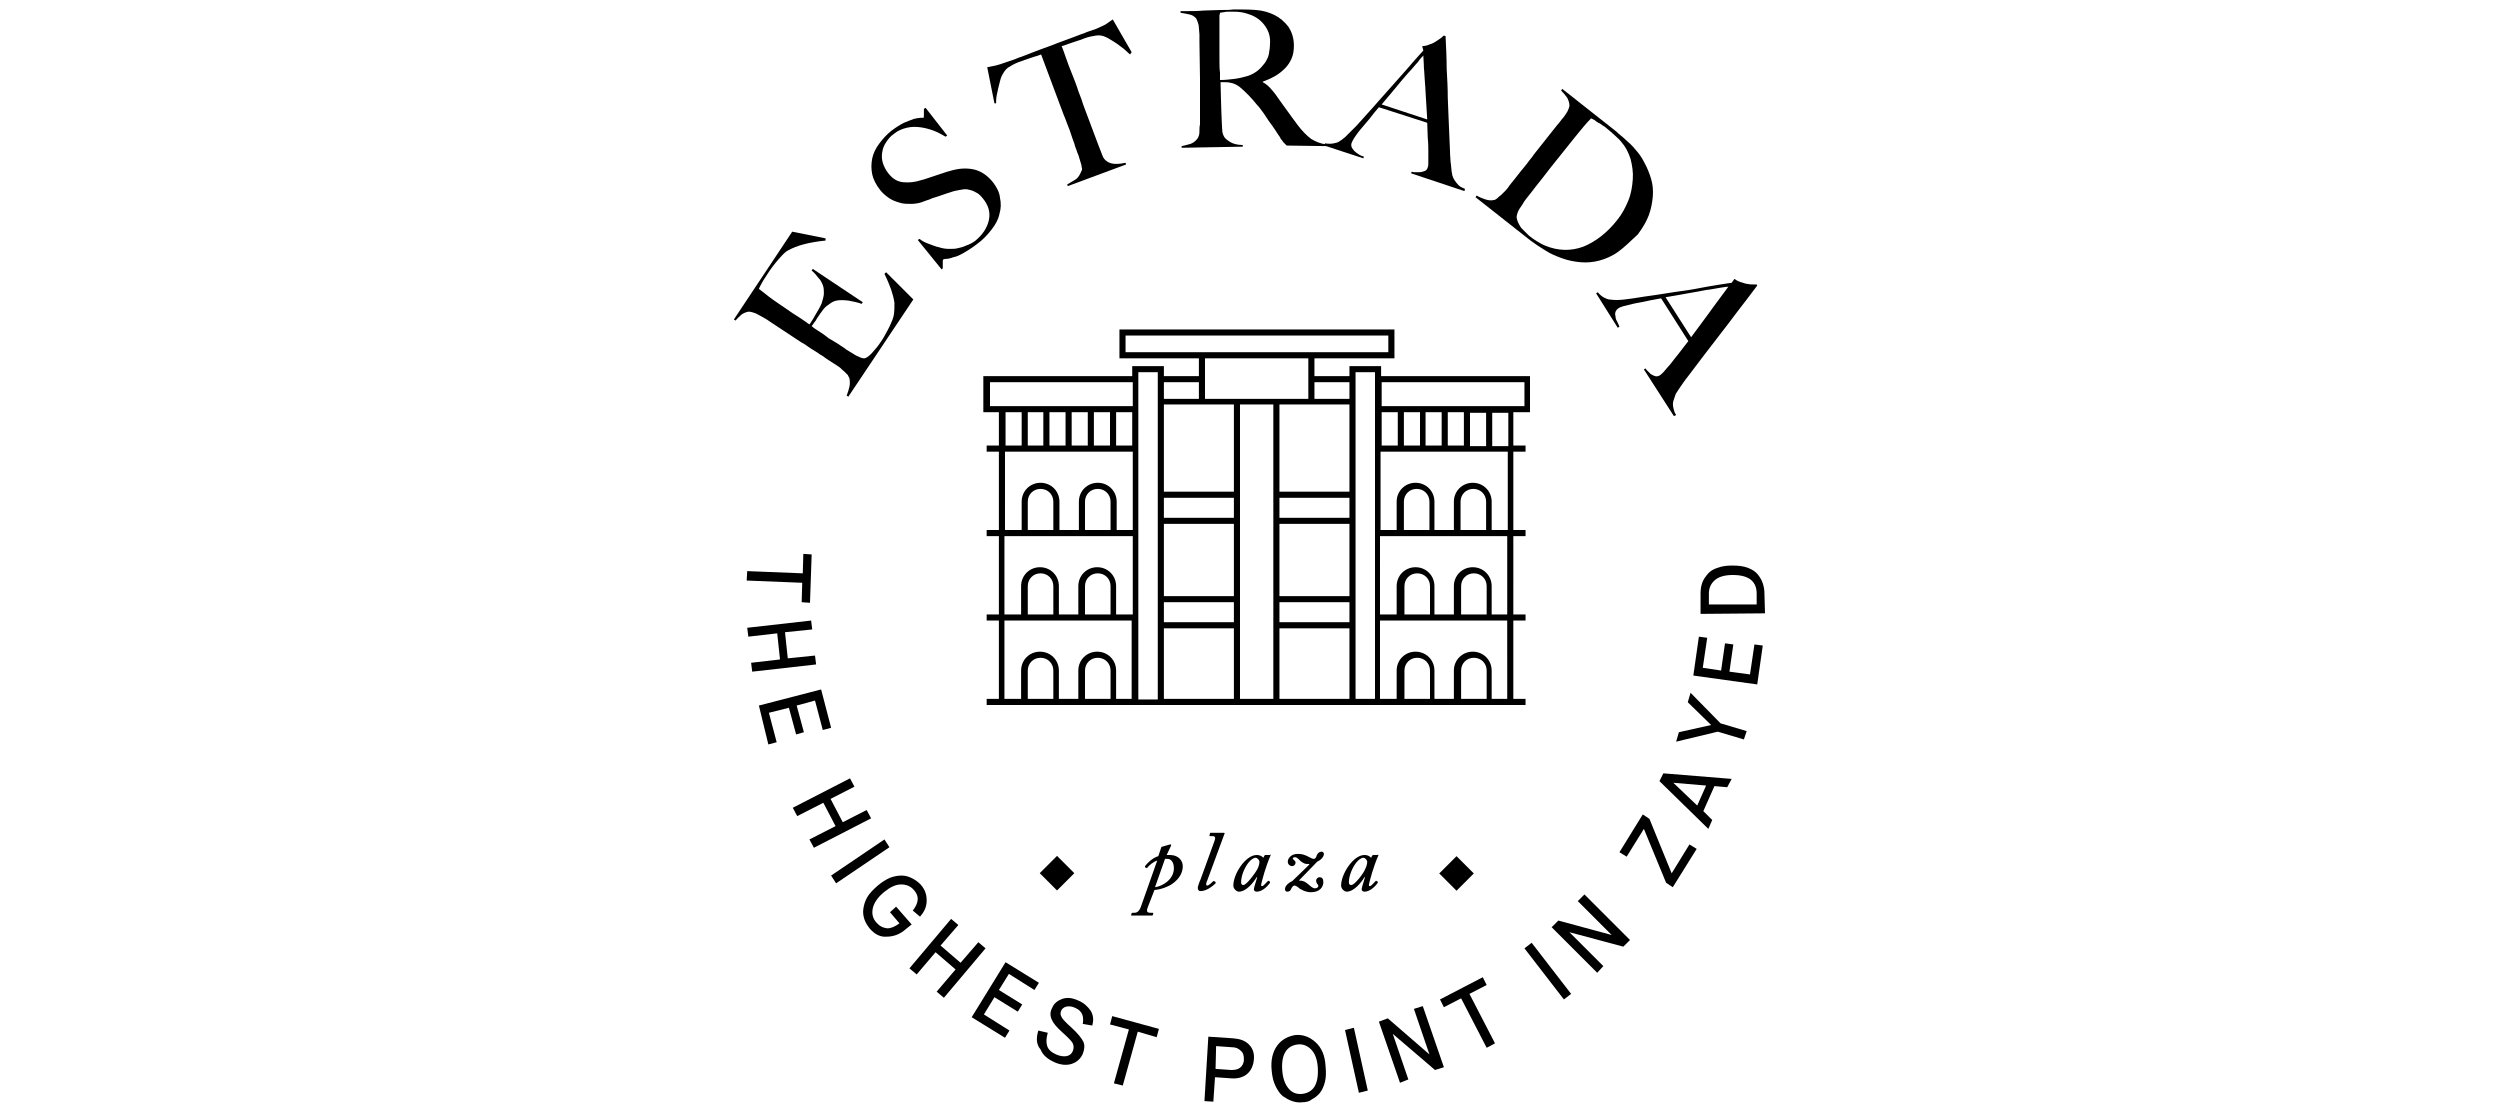 <?xml version="1.0" encoding="utf-8"?>
<!-- Generator: Adobe Illustrator 22.1.0, SVG Export Plug-In . SVG Version: 6.00 Build 0)  -->
<svg version="1.1" id="Layer_1" xmlns="http://www.w3.org/2000/svg" xmlns:xlink="http://www.w3.org/1999/xlink" x="0px" y="0px"
	 viewBox="0 0 450 200" style="enable-background:new 0 0 450 200;" xml:space="preserve">
<g>
	<g>
		<path d="M164.4,53.9l-11.7,17.5l-0.3-0.2c0.2-0.5,0.4-1.1,0.5-1.6c0.1-0.5,0.1-1,0-1.5c-0.1-0.2-0.2-0.4-0.3-0.6
			c-0.2-0.2-0.4-0.4-0.7-0.7c-0.3-0.2-0.5-0.5-0.8-0.7c-0.3-0.2-0.6-0.4-0.9-0.6c-0.3-0.2-0.6-0.4-1.1-0.7c-0.5-0.3-0.9-0.7-1.5-1
			c-0.5-0.4-1.1-0.7-1.7-1.1c-0.6-0.4-1.1-0.8-1.7-1.1l-5.6-3.7c-0.3-0.2-0.7-0.5-1.1-0.7c-0.4-0.2-0.7-0.4-1.1-0.6
			c-0.3-0.2-0.7-0.3-1-0.4c-0.3-0.1-0.5-0.1-0.7-0.1c-0.5,0.1-0.9,0.3-1.2,0.5c-0.3,0.3-0.7,0.6-1.1,1.1l-0.3-0.2l10.5-15.8l6,1.2
			l0,0.4c-3,0.3-5.2,0.9-6.8,1.8c-0.4,0.2-0.9,0.7-1.6,1.5c-0.7,0.8-1.5,1.8-2.3,3.1c-0.3,0.4-0.5,0.8-0.8,1.3s-0.4,0.8-0.5,1
			c0.3,0.2,0.9,0.7,1.8,1.4c0.9,0.7,2,1.4,3.3,2.3c0.7,0.5,1.3,0.9,1.8,1.2c0.5,0.3,0.9,0.6,1.2,0.8c0.3,0.2,0.6,0.4,0.7,0.5
			c0.2,0.1,0.3,0.2,0.3,0.2c0.1-0.1,0.2-0.3,0.4-0.6c0.2-0.3,0.4-0.6,0.6-1c0.2-0.4,0.5-0.8,0.7-1.2c0.2-0.4,0.4-0.7,0.5-1
			c0.2-0.7,0.4-1.3,0.4-1.8c0-0.5,0-1-0.2-1.5c-0.2-0.5-0.4-0.9-0.8-1.3c-0.3-0.4-0.7-0.9-1.2-1.3l0.2-0.3l9,6l-0.2,0.3
			c-0.7-0.3-1.5-0.4-2.4-0.6c-0.9-0.1-1.6-0.1-2.1,0c-0.5,0.1-0.9,0.3-1.4,0.7c-0.5,0.3-0.9,0.7-1.3,1.3c-0.2,0.3-0.4,0.5-0.5,0.7
			c-0.1,0.2-0.3,0.4-0.4,0.6c-0.1,0.2-0.2,0.4-0.4,0.6c-0.1,0.2-0.3,0.4-0.5,0.7c0.2,0.2,0.6,0.5,1.1,0.8c0.5,0.3,1.1,0.7,1.6,1.1
			c0.2,0.2,0.5,0.4,0.9,0.6c0.3,0.2,0.7,0.4,1,0.6c0.3,0.2,0.6,0.4,0.9,0.6c0.3,0.2,0.5,0.3,0.7,0.5c0.6,0.4,1.2,0.7,1.8,1.1
			c0.6,0.3,1.1,0.5,1.4,0.5c0.4,0,0.8-0.3,1.4-0.9c0.5-0.6,1.1-1.2,1.6-2c0.2-0.3,0.5-0.7,0.8-1.3c0.3-0.5,0.6-1.1,0.9-1.7
			c0.3-0.7,0.6-1.3,0.7-2s0.1-1.4,0.1-2.1c-0.1-0.7-0.3-1.5-0.6-2.4c-0.3-0.8-0.7-1.8-1.2-2.8l0.3-0.3L164.4,53.9z"/>
		<path d="M180,35.6c0.2,1,0.2,1.9-0.1,2.9c-0.2,1-0.7,1.9-1.4,2.8c-0.7,0.9-1.5,1.8-2.6,2.6c-0.9,0.7-1.7,1.2-2.4,1.6
			c-0.7,0.4-1.3,0.7-1.9,0.8c-0.5,0.2-1,0.3-1.3,0.3c-0.3,0-0.5,0.1-0.5,0.1c-0.1,0-0.1,0.2-0.1,0.6c0,0.4,0,0.7,0,1l-0.2,0.2
			l-4.3-5.3l0.3-0.2c0.5,0.4,1.1,0.7,1.7,0.9s1.2,0.5,1.8,0.6c0.6,0.2,1.2,0.3,1.8,0.3c0.6,0,1.1,0,1.5-0.1c0.4-0.1,1-0.2,1.6-0.5
			c0.6-0.2,1.2-0.5,1.7-0.9c1.3-1.1,2.1-2.3,2.4-3.7c0.3-1.4-0.1-2.7-1.1-3.9c-0.4-0.5-0.8-0.9-1.3-1.1c-0.5-0.3-0.9-0.4-1.4-0.5
			c-0.5-0.1-1,0-1.5,0.1c-0.5,0.1-1.1,0.2-1.6,0.4c-0.6,0.2-1,0.3-1.5,0.5c-0.4,0.1-0.8,0.3-1.2,0.4c-0.4,0.1-0.7,0.2-1.1,0.4
			c-0.4,0.1-0.8,0.3-1.4,0.5c-0.6,0.2-1.3,0.3-1.9,0.3c-0.7,0-1.4,0-2-0.2c-0.7-0.2-1.3-0.4-1.9-0.8c-0.6-0.4-1.1-0.8-1.6-1.4
			c-0.8-1-1.3-2-1.5-2.9c-0.2-1-0.2-1.9,0-2.9c0.2-0.9,0.6-1.8,1.3-2.7c0.6-0.8,1.3-1.6,2.2-2.3c0.8-0.6,1.6-1.1,2.2-1.4
			c0.7-0.3,1.3-0.5,1.8-0.7c0.5-0.1,0.9-0.2,1.2-0.2c0.3,0,0.5,0,0.5,0c0.1,0,0.1-0.2,0.1-0.6c0-0.4,0-0.7,0-1l0.3-0.2l3.9,5
			l-0.3,0.2c-0.7-0.4-1.4-0.8-2.2-1.1c-0.8-0.3-1.6-0.5-2.4-0.6c-0.8-0.1-1.6-0.1-2.4,0.1c-0.8,0.2-1.6,0.5-2.3,1.1
			c-0.6,0.4-1,0.9-1.4,1.5c-0.4,0.6-0.6,1.1-0.7,1.8c-0.1,0.6-0.1,1.2,0.1,1.9c0.2,0.6,0.5,1.3,1,1.9c0.8,1,1.6,1.5,2.7,1.6
			c1,0.1,2.1,0,3.3-0.4c0.5-0.1,0.9-0.3,1.3-0.4c0.4-0.1,0.8-0.3,1.2-0.4c0.4-0.1,0.8-0.3,1.2-0.4c0.4-0.1,0.8-0.3,1.3-0.4
			c1.6-0.5,3-0.6,4.4-0.3c1.3,0.3,2.5,1.1,3.5,2.4C179.4,33.7,179.9,34.6,180,35.6z"/>
		<path d="M203.4,9.8c-0.3-0.3-0.7-0.6-1.1-1c-0.4-0.3-0.8-0.6-1.2-0.9c-0.4-0.3-0.8-0.5-1.1-0.7c-0.4-0.2-0.6-0.4-0.9-0.5
			c-0.6-0.3-1.2-0.4-1.8-0.3c-0.6,0.1-1.3,0.2-2.1,0.5c-0.4,0.2-0.8,0.3-1.1,0.4c-0.3,0.1-0.6,0.2-0.9,0.3c-0.3,0.1-0.6,0.2-0.9,0.3
			c-0.3,0.1-0.7,0.3-1.2,0.4c0.2,0.5,0.5,1.3,0.8,2.2c0.3,0.9,0.7,1.9,1.1,2.9c0.4,1,0.8,2,1.1,3c0.4,1,0.7,1.8,0.9,2.5l2.7,7.2
			c0.2,0.6,0.5,1.2,0.7,1.8c0.2,0.6,0.5,0.9,0.8,1.1c0.5,0.4,1.1,0.5,1.7,0.5c0.7,0,1.2-0.1,1.7-0.2l0.1,0.3l-10.5,3.9l-0.1-0.3
			c0.5-0.3,1-0.6,1.5-0.9c0.5-0.3,0.8-0.9,1.1-1.6c0.1-0.1,0.1-0.4,0-0.6c0-0.3-0.1-0.6-0.2-0.9c-0.1-0.3-0.2-0.7-0.3-1
			c-0.1-0.4-0.3-0.7-0.4-1.1c-0.1-0.3-0.3-0.7-0.4-1.2c-0.2-0.5-0.4-1.1-0.6-1.7c-0.2-0.6-0.4-1.2-0.7-1.9c-0.2-0.6-0.5-1.3-0.7-1.8
			l-4-10.7c-0.5,0.2-0.8,0.3-1.2,0.4c-0.3,0.1-0.6,0.2-0.9,0.3c-0.3,0.1-0.6,0.2-0.9,0.3c-0.3,0.1-0.7,0.3-1.1,0.4
			c-0.8,0.3-1.4,0.7-1.9,1c-0.5,0.4-0.8,0.9-1.1,1.5c-0.1,0.2-0.2,0.5-0.3,0.9c-0.1,0.4-0.2,0.8-0.3,1.2c-0.1,0.4-0.2,0.9-0.3,1.4
			c-0.1,0.5-0.1,1-0.1,1.4l-0.3,0l-1.3-6.5c0.5-0.1,1-0.2,1.5-0.3c0.4-0.1,1.1-0.3,1.9-0.6c0.8-0.3,1.6-0.5,2.2-0.8
			c0.7-0.2,1.3-0.5,1.9-0.7c0.6-0.2,1.2-0.5,1.8-0.7c0.6-0.2,1.4-0.5,2.2-0.8c0.8-0.3,1.5-0.6,2.1-0.8c0.6-0.2,1.3-0.5,1.9-0.7
			c0.6-0.2,1.2-0.5,1.9-0.7c0.6-0.3,1.4-0.5,2.2-0.8c0.7-0.3,1.3-0.6,1.7-0.8c0.4-0.3,0.9-0.6,1.3-0.9l3.4,5.9L203.4,9.8z"/>
		<path d="M231.6,26.2c-0.2-0.2-0.4-0.4-0.5-0.5c-0.1-0.1-0.2-0.2-0.3-0.4c-0.1-0.1-0.3-0.3-0.4-0.6c-0.2-0.3-0.5-0.7-0.8-1.2
			c-0.4-0.6-0.8-1.2-1.2-1.7c-0.3-0.5-0.7-1-1-1.5c-0.4-0.5-0.7-1-1.2-1.5c-0.4-0.5-0.9-1.1-1.5-1.7c-0.5-0.5-1-1-1.5-1.4
			c-0.5-0.4-1.1-0.7-1.7-0.8c-0.4-0.1-0.8-0.1-1-0.1c-0.2,0-0.5,0-0.8,0c0,1.5,0.1,2.8,0.1,3.9c0,1.1,0.1,2,0.1,2.8
			c0,0.7,0.1,1.4,0.1,1.9c0,0.5,0.2,1,0.4,1.3c0.2,0.3,0.6,0.6,1.1,0.9c0.5,0.3,1.3,0.5,2.2,0.5l0,0.3l-11,0.2l0-0.3
			c0.6-0.1,1.1-0.3,1.6-0.4c0.5-0.2,0.9-0.5,1.2-0.9c0.1-0.1,0.2-0.3,0.3-0.6c0.1-0.3,0.1-0.6,0.1-0.9c0-0.3,0-0.7,0.1-1.1
			c0-0.4,0-0.8,0-1.1c0-0.3,0-0.8,0-1.3c0-0.6,0-1.2,0-1.8c0-0.7,0-1.3,0-2c0-0.7,0-1.4,0-2l-0.1-6.7c0-0.4,0-0.8,0-1.3
			c0-0.4-0.1-0.8-0.1-1.2c0-0.4-0.1-0.7-0.2-1c-0.1-0.3-0.2-0.5-0.3-0.7c-0.4-0.4-0.7-0.6-1.2-0.7c-0.4-0.1-1-0.2-1.6-0.3l0-0.3
			c0.2,0,0.7,0,1.4,0c0.8,0,1.7,0,2.7-0.1c1,0,2-0.1,3-0.1c1,0,1.8,0,2.4-0.1c1.5,0,2.9,0,4.1,0.1c1.2,0.1,2.3,0.4,3.3,0.9
			c1,0.5,1.8,1.2,2.5,2.1c0.6,0.9,1,2,1,3.4c0,0.8-0.1,1.6-0.4,2.3c-0.3,0.7-0.7,1.3-1.2,1.8c-0.5,0.5-1.1,1-1.8,1.4
			c-0.7,0.4-1.4,0.7-2.2,1l0,0.1c0.4,0.2,0.8,0.5,1.2,0.9c0.4,0.4,0.7,0.8,1.1,1.3c0.6,0.9,1.3,1.8,2,2.8c0.7,1,1.4,1.9,1.9,2.6
			c0.9,1.2,1.7,2,2.5,2.6c0.8,0.5,1.8,0.9,2.8,1l0,0.3L231.6,26.2z M227.8,4.8c-0.6-0.9-1.4-1.6-2.6-2.1c-0.6-0.2-1.1-0.4-1.8-0.5
			c-0.6-0.1-1.2-0.1-1.9-0.1c-0.5,0-0.9,0-1.2,0.1c-0.3,0-0.5,0.1-0.7,0.1c0,0.1,0,0.3-0.1,0.4c0,0.1,0,0.2,0,0.4c0,0.2,0,0.4,0,0.7
			c0,0.3,0,0.7,0,1.2c0,0.8,0,1.7,0,2.7c0,1,0,2,0,2.9c0,0.9,0,1.8,0.1,2.5c0,0.7,0,1.1,0,1.3c0.9,0,1.8-0.1,2.6-0.2
			c0.8-0.1,1.6-0.3,2.3-0.5c0.7-0.2,1.4-0.6,1.9-1c0.5-0.4,0.9-0.9,1.3-1.4c0.3-0.5,0.6-1,0.7-1.6c0.1-0.6,0.2-1.2,0.2-1.8
			C228.7,6.7,228.4,5.7,227.8,4.8z"/>
		<path d="M254,31.2l0.1-0.3c0.1,0,0.2,0.1,0.5,0.1c0.3,0,0.6,0,0.9,0c0.3,0,0.6-0.1,0.9-0.2c0.3-0.1,0.5-0.3,0.6-0.7
			c0.1-0.2,0.1-0.5,0.1-1c0-0.5,0-1.1,0-1.8c0-0.7,0-1.5-0.1-2.4c0-0.9-0.1-1.8-0.1-2.8l-8.7-2.8c-0.6,0.7-1.2,1.4-1.7,2.1
			c-0.6,0.7-1.1,1.3-1.7,2c-0.8,1-1.3,1.8-1.5,2.3c-0.1,0.3-0.1,0.5,0,0.8c0.1,0.2,0.3,0.5,0.5,0.7c0.2,0.2,0.5,0.4,0.8,0.6
			c0.3,0.2,0.6,0.3,0.9,0.4l-0.1,0.3l-7-2.3l0.1-0.4c0.6,0.1,1.1,0.1,1.6,0c0.5-0.1,0.8-0.2,0.9-0.3c0.2-0.1,0.6-0.4,1.1-0.8
			c0.5-0.5,1.2-1.2,2.1-2.1c0.8-0.9,1.7-1.9,2.7-3c1-1.1,2-2.3,3.1-3.5c1.1-1.2,2.1-2.4,3.2-3.6c1-1.2,2-2.3,3-3.4L256,8.3
			c0.4,0,0.9-0.1,1.3-0.3c0.4-0.1,0.8-0.3,1.1-0.5c0.3-0.2,0.6-0.4,0.9-0.6c0.2-0.2,0.4-0.3,0.6-0.5l0.3,0.1c0.1,2,0.2,4,0.2,5.8
			c0.1,1.8,0.2,3.6,0.2,5.3c0.1,1.7,0.1,3.3,0.2,4.9c0.1,1.6,0.1,3.1,0.2,4.7c0,0.8,0.1,1.4,0.1,1.9c0.1,0.5,0.1,1.1,0.2,1.8
			c0,0.1,0.1,0.3,0.1,0.6c0.1,0.3,0.2,0.6,0.4,0.9c0.2,0.3,0.4,0.6,0.7,0.9s0.7,0.5,1.2,0.7l-0.1,0.4L254,31.2z M256.2,10
			c-0.2,0.2-0.6,0.6-1,1.2c-0.5,0.5-1,1.2-1.7,1.9c-0.7,0.8-1.4,1.6-2.2,2.6c-0.8,1-1.7,2-2.6,3.1l8.2,2.7c-0.1-1.1-0.1-2.2-0.2-3.3
			c-0.1-1.1-0.1-2.2-0.2-3.2c-0.1-1-0.1-2-0.2-2.8C256.3,11.3,256.2,10.6,256.2,10z"/>
		<path d="M291.3,45.3c-1.1,0.8-2.3,1.3-3.4,1.6c-1.1,0.3-2.3,0.4-3.4,0.3c-1.1-0.1-2.2-0.3-3.3-0.7c-1.1-0.4-2.1-0.8-3-1.4
			c-1-0.6-1.9-1.2-2.7-1.8l-9.9-7.8l0.2-0.3c0.5,0.3,1,0.5,1.6,0.7c0.6,0.2,1.1,0.2,1.5,0.1c0.2,0,0.3-0.1,0.6-0.3
			c0.2-0.2,0.4-0.4,0.7-0.6c0.2-0.2,0.5-0.5,0.8-0.8c0.3-0.3,0.5-0.6,0.7-0.9c0.2-0.3,0.5-0.6,0.8-1c0.3-0.4,0.7-0.9,1.1-1.4
			c0.4-0.5,0.8-1,1.3-1.6c0.4-0.6,0.9-1.1,1.2-1.6l4.2-5.3c0.3-0.3,0.5-0.6,0.8-1c0.3-0.3,0.5-0.6,0.7-0.9c0.2-0.3,0.4-0.6,0.5-0.9
			c0.1-0.3,0.2-0.5,0.2-0.7c0-0.5-0.2-1-0.4-1.4c-0.3-0.4-0.6-0.8-1.1-1.3l0.2-0.3c0.8,0.6,1.9,1.5,3.3,2.6c1.4,1.1,3.2,2.5,5.2,4.1
			c0.6,0.5,1.2,0.9,1.7,1.4c0.6,0.5,1.2,1,1.7,1.5c0.6,0.5,1.1,1.1,1.6,1.7c0.5,0.6,0.9,1.2,1.3,2c0.5,0.9,0.9,1.9,1.2,2.9
			c0.3,1,0.4,2.1,0.3,3.2c-0.1,1.1-0.3,2.2-0.7,3.3c-0.4,1.1-1.1,2.3-2,3.5C293.5,43.4,292.4,44.5,291.3,45.3z M293.1,36.1
			c0.5-1.2,0.7-2.5,0.8-3.8c0.1-1.3-0.1-2.5-0.4-3.7c-0.4-1.2-0.9-2.2-1.7-3.1c-0.3-0.4-0.7-0.7-1.1-1.1c-0.4-0.4-0.9-0.8-1.5-1.3
			c-0.2-0.2-0.5-0.4-0.7-0.5c-0.3-0.2-0.5-0.4-0.8-0.5c-0.3-0.2-0.5-0.3-0.7-0.5c-0.2-0.1-0.4-0.2-0.6-0.3c-0.8,0.8-1.8,2-3,3.5
			c-1.2,1.5-2.7,3.4-4.4,5.5c-0.9,1.2-1.7,2.2-2.5,3.2c-0.7,0.9-1.3,1.7-1.8,2.3c-0.2,0.3-0.4,0.5-0.6,0.9c-0.2,0.3-0.4,0.6-0.6,0.9
			s-0.3,0.6-0.4,0.9c-0.1,0.3-0.1,0.5-0.1,0.7c0.1,0.6,0.4,1.2,0.8,1.8c0.5,0.5,1,1,1.4,1.4c0.5,0.4,0.9,0.7,1.4,1
			c0.5,0.3,1,0.6,1.5,0.8c2.4,1,4.7,1,6.9,0.2c2.2-0.9,4.3-2.5,6.1-4.8C292,38.5,292.6,37.3,293.1,36.1z"/>
		<path d="M295.9,66.5l0.3-0.2c0,0.1,0.1,0.2,0.3,0.4c0.2,0.2,0.4,0.4,0.6,0.6c0.3,0.2,0.5,0.3,0.8,0.4c0.3,0.1,0.6,0,0.8-0.1
			c0.2-0.1,0.4-0.3,0.8-0.7c0.3-0.4,0.7-0.8,1.2-1.4c0.5-0.6,0.9-1.2,1.5-1.9c0.5-0.7,1.1-1.4,1.7-2.2l-4.9-7.7
			c-0.9,0.2-1.8,0.3-2.6,0.5c-0.8,0.2-1.7,0.3-2.5,0.5c-1.3,0.3-2.2,0.5-2.6,0.8c-0.3,0.2-0.4,0.4-0.5,0.6c-0.1,0.3-0.1,0.5,0,0.9
			c0,0.3,0.1,0.6,0.3,0.9c0.1,0.3,0.3,0.6,0.4,0.9l-0.3,0.2l-3.9-6.2l0.3-0.2c0.4,0.5,0.8,0.8,1.2,1c0.4,0.2,0.7,0.3,0.8,0.3
			c0.2,0,0.7,0.1,1.4,0.1c0.7,0,1.7-0.1,3-0.3c1.2-0.2,2.5-0.4,4-0.6c1.5-0.2,3-0.5,4.6-0.7c1.6-0.2,3.1-0.5,4.7-0.8
			c1.6-0.3,3.1-0.5,4.4-0.7l0.5-0.7c0.4,0.3,0.8,0.5,1.2,0.6c0.4,0.1,0.8,0.3,1.1,0.3c0.4,0.1,0.7,0.1,1,0.1c0.3,0,0.6,0,0.7,0
			l0.1,0.2c-1.2,1.6-2.4,3.2-3.5,4.6c-1.1,1.5-2.2,2.9-3.2,4.2c-1,1.3-2,2.6-3,3.9c-1,1.3-1.9,2.5-2.8,3.7c-0.5,0.6-0.8,1.1-1.1,1.5
			c-0.3,0.4-0.6,0.9-1,1.5c-0.1,0.1-0.1,0.3-0.2,0.5c-0.1,0.3-0.2,0.6-0.3,0.9c-0.1,0.4-0.1,0.7,0,1.2c0.1,0.4,0.2,0.9,0.5,1.3
			l-0.4,0.2L295.9,66.5z M311.1,51.6c-0.3,0-0.8,0.1-1.5,0.2c-0.7,0.1-1.5,0.3-2.5,0.4c-1,0.2-2.1,0.4-3.3,0.6
			c-1.2,0.2-2.6,0.5-4,0.7l4.6,7.2c0.7-0.9,1.3-1.8,2-2.7c0.7-0.9,1.3-1.8,1.9-2.6c0.6-0.8,1.2-1.6,1.7-2.3
			C310.4,52.6,310.8,52,311.1,51.6z"/>
	</g>
	<g>
		<path d="M134.5,102.8l10,0.4l0.1-3.5l1.5,0.1l-0.3,8.7l-1.5-0.1l0.1-3.5l-10-0.4L134.5,102.8z"/>
		<path d="M134.5,113l11.5-1.3l0.2,1.6l-4.9,0.5l0.5,4.7l4.9-0.5l0.2,1.6l-11.5,1.3l-0.2-1.6l5.2-0.6l-0.5-4.7l-5.2,0.6L134.5,113z"
			/>
		<path d="M136.6,127l11.2-2.9l1.8,6.9l-1.5,0.4l-1.4-5.3l-3.3,0.9l1.3,4.8l-1.4,0.4l-1.3-4.8l-3.6,0.9l1.4,5.3l-1.5,0.4L136.6,127z
			"/>
		<path d="M142.7,145.4l10.3-5.3l0.8,1.5l-4.3,2.2l2.2,4.2l4.3-2.2l0.8,1.5l-10.3,5.3l-0.8-1.5l4.7-2.4l-2.2-4.2l-4.7,2.4
			L142.7,145.4z"/>
		<path d="M149.6,157.6l9.6-6.5l0.9,1.4l-9.6,6.5L149.6,157.6z"/>
		<path d="M156.6,167.2c-0.4-0.5-0.8-1.1-1-1.7c-0.2-0.6-0.3-1.2-0.2-1.9c0.1-0.7,0.3-1.4,0.7-2.1c0.4-0.7,1.1-1.4,1.9-2.1
			c0.7-0.6,1.5-1.1,2.2-1.4c0.8-0.3,1.5-0.4,2.1-0.4c0.7,0,1.3,0.2,1.9,0.5c0.6,0.3,1.1,0.7,1.5,1.1c0.8,0.9,1.1,1.8,1.1,2.9
			c0,1.1-0.4,2-1.2,2.9l-1.3-1.1c1.1-1.4,1.2-2.6,0.2-3.7c-0.6-0.7-1.4-1-2.3-1c-1,0-2,0.5-3.1,1.4c-1.2,1-1.8,2-2,2.9
			c-0.2,1,0,1.8,0.6,2.5c0.6,0.7,1.2,1,2,1.1c0.7,0,1.4-0.3,2.2-0.9l-1.7-2l1.1-1l2.8,3.2l-1,0.8c-1.1,1-2.3,1.4-3.5,1.4
			C158.5,168.7,157.5,168.2,156.6,167.2z"/>
		<path d="M163.7,174.3l7.5-8.9l1.3,1.1l-3.2,3.7l3.6,3.1l3.2-3.7l1.3,1.1l-7.5,8.9l-1.3-1.1l3.4-4l-3.6-3.1l-3.4,4L163.7,174.3z"/>
		<path d="M174.9,183.1l6.1-9.9l6,3.7l-0.8,1.3l-4.6-2.9l-1.8,2.9l4.2,2.6l-0.8,1.3l-4.2-2.6l-1.9,3.1l4.6,2.9l-0.8,1.3L174.9,183.1
			z"/>
		<path d="M186.9,185.5l1.7,0.4c-0.3,1-0.3,1.8-0.1,2.4c0.2,0.6,0.7,1.1,1.6,1.5c0.7,0.3,1.3,0.4,1.9,0.3c0.5-0.1,0.9-0.4,1.1-0.9
			c0.2-0.5,0.2-0.9,0-1.4c-0.2-0.4-0.9-1.1-1.9-2c-1-0.9-1.6-1.6-1.9-2.3c-0.3-0.7-0.3-1.4,0.1-2.1c0.3-0.8,1-1.3,1.8-1.6
			c0.9-0.3,1.8-0.2,2.9,0.3c1,0.4,1.7,1.1,2.2,1.8c0.5,0.8,0.6,1.7,0.3,2.7l-1.7-0.3c0.1-0.6,0.1-1.2-0.1-1.7
			c-0.2-0.5-0.6-0.9-1.3-1.2c-0.6-0.3-1.2-0.3-1.6-0.2c-0.4,0.1-0.8,0.4-0.9,0.8c-0.2,0.4-0.1,0.7,0.1,1.1c0.2,0.4,0.8,1,1.8,1.9
			c1.1,1,1.8,1.9,2.1,2.5c0.3,0.7,0.2,1.4-0.1,2.2c-0.4,0.9-1.1,1.5-2,1.8c-0.9,0.3-2,0.2-3.1-0.3c-1.3-0.6-2.1-1.3-2.5-2.3
			C186.5,188,186.5,186.8,186.9,185.5z"/>
		<path d="M200.5,195l2.7-9.7l-3.4-0.9l0.4-1.5l8.4,2.3l-0.4,1.5l-3.4-1l-2.7,9.7L200.5,195z"/>
		<path d="M216.8,198.2l0.7-11.6l4.5,0.3c1.2,0.1,2.1,0.4,2.8,1.1c0.7,0.7,1,1.6,0.9,2.7c-0.1,1.1-0.5,2-1.2,2.6
			c-0.7,0.6-1.7,0.9-2.9,0.8l-2.9-0.2l-0.3,4.4L216.8,198.2z M218.8,192.4l2.8,0.2c0.7,0,1.2-0.1,1.6-0.4c0.4-0.3,0.7-0.8,0.7-1.5
			c0-0.7-0.1-1.2-0.6-1.6c-0.4-0.4-0.9-0.6-1.6-0.6l-2.8-0.2L218.8,192.4z"/>
		<path d="M234.5,198.4c-0.7,0.1-1.3,0-1.9-0.2c-0.6-0.2-1.1-0.5-1.7-0.9c-0.5-0.4-0.9-1-1.3-1.8c-0.4-0.8-0.6-1.7-0.7-2.8
			c-0.2-1.9,0.2-3.4,1-4.5s2-1.7,3.3-1.9c1.3-0.1,2.5,0.3,3.6,1.3c1.1,1,1.7,2.4,1.8,4.3c0.1,1.1,0.1,2-0.1,2.8
			c-0.2,0.8-0.5,1.5-0.9,2s-0.9,0.9-1.5,1.2C235.8,198.2,235.2,198.4,234.5,198.4z M234.4,196.9c0.9-0.1,1.7-0.5,2.2-1.3
			c0.5-0.8,0.7-2,0.6-3.5c-0.1-1.4-0.5-2.5-1.2-3.2c-0.7-0.7-1.5-1-2.4-0.9c-0.9,0.1-1.7,0.5-2.2,1.3c-0.5,0.8-0.7,1.9-0.6,3.3
			c0.1,1.5,0.5,2.6,1.2,3.4C232.6,196.7,233.4,197,234.4,196.9z"/>
		<path d="M244.6,196.7l-2.5-11.3l1.6-0.4l2.5,11.3L244.6,196.7z"/>
		<path d="M252,194.9l-3.8-11l1.6-0.6l7.5,6.5l0,0l-2.8-8.2l1.6-0.5l3.8,11l-1.6,0.5l-7.6-6.5l0,0l2.8,8.2L252,194.9z"/>
		<path d="M267.6,188.6l-4.6-8.9l-3.1,1.6l-0.7-1.4l7.7-4l0.7,1.4l-3.1,1.6l4.6,8.9L267.6,188.6z"/>
		<path d="M281.5,179.9l-7.1-9.2l1.3-1l7.1,9.2L281.5,179.9z"/>
		<path d="M287.5,175.1l-8.2-8.2l1.2-1.2l9.6,2.6l0,0l-6.1-6.1l1.2-1.2l8.2,8.2l-1.2,1.2l-9.7-2.6l0,0l6.1,6.1L287.5,175.1z"/>
		<path d="M301.1,159.7l-1.2-0.8l-4-9.7l0,0l-3.1,5l-1.3-0.8l4.2-6.8l1.2,0.8l4,9.8l0,0l3.2-5.2l1.3,0.8L301.1,159.7z"/>
		<path d="M310.9,141.7l-2.3-0.2l-2,4.5l1.6,1.6l-0.7,1.6l-8.8-8.6l0.7-1.4l12.3,1L310.9,141.7z M301.2,140.9l4.3,4.1l1.6-3.6
			L301.2,140.9L301.2,140.9z"/>
		<path d="M313.9,133.1l-4.7-1.4l-7.5,1.8l0.5-1.7l5.8-1.3l0,0l-4.2-4.1l0.5-1.7l5.4,5.5l4.7,1.4L313.9,133.1z"/>
		<path d="M316.3,123.2l-11.5-1.6l1-7l1.5,0.2l-0.8,5.4l3.3,0.5l0.7-4.9l1.5,0.2l-0.7,4.9l3.7,0.5l0.8-5.4l1.5,0.2L316.3,123.2z"/>
		<path d="M317.7,110.4l-11.6,0.1l0-3.7c0-0.7,0.1-1.3,0.3-1.9c0.2-0.6,0.6-1.1,1-1.6c0.4-0.5,1.1-0.9,1.8-1.1
			c0.8-0.3,1.6-0.4,2.6-0.4c1.1,0,2,0.1,2.8,0.4c0.8,0.3,1.4,0.7,1.8,1.2c0.4,0.5,0.7,1,0.9,1.6c0.2,0.6,0.3,1.2,0.3,1.9
			L317.7,110.4z M316.2,108.8l0-1.9c0-1.1-0.3-1.9-1-2.5c-0.7-0.6-1.8-0.9-3.3-0.9c-1.4,0-2.5,0.3-3.2,0.9s-1.1,1.4-1.1,2.4l0,2
			L316.2,108.8z"/>
	</g>
	<g>
		<g>
			<g>
				<path d="M206.6,163.3c-0.3,0.8-0.1,1,0.5,1h0.4c0.1,0,0.1,0.1,0.1,0.1l-0.1,0.3c0,0.1-0.1,0.1-0.2,0.1c-0.2,0-0.6,0-1.8,0
					c-1.3,0-1.7,0-1.8,0c-0.1,0-0.1,0-0.1-0.1l0.1-0.3c0-0.1,0.1-0.1,0.1-0.1h0.4c0.5,0,0.9-0.3,1.2-1.2l2.9-8.2
					c-0.7,0.2-1.5,0.9-1.8,1.3c-0.1,0.1-0.1,0.1-0.2,0l-0.2-0.1c0,0,0-0.1,0-0.2c0.4-0.5,1.2-1.4,2.4-1.8l0.5-1.5
					c0-0.1,0.1-0.2,0.2-0.2l1.4-0.4c0,0,0.1,0,0.1,0c0,0,0.1,0,0.1,0.1c0,0,0,0.1,0,0.1l-0.8,1.7c0.2,0,0.4,0,0.6,0
					c1.5,0,2.3,1,2.3,2c0,1.1-0.5,2.2-1.9,3.2c-0.7,0.5-2,1-3.2,1.1L206.6,163.3z M207.9,159.7c1.5-0.2,3.4-1.5,3.4-3.4
					c0-1.2-0.6-1.7-1.1-1.7c-0.2,0-0.3,0-0.5,0L207.9,159.7z"/>
				<path d="M218.6,151.4c0.2-0.5,0.2-0.9-0.3-0.9h-0.5c-0.1,0-0.1,0-0.1-0.1l0.1-0.4c0,0,0-0.1,0.1-0.1h2.4c0.1,0,0.2,0.1,0.1,0.2
					l-3.1,8.4c-0.2,0.4-0.3,0.9,0,0.9s0.9-0.6,1.1-0.8c0.1,0,0.1,0,0.2,0l0.2,0.2c0,0.1,0.1,0.1,0,0.2c-0.1,0.1-1.4,1.4-2.7,1.4
					c-0.3,0-0.5-0.2-0.5-0.6c0-0.2,0.3-1.1,0.5-1.5L218.6,151.4z"/>
				<path d="M228.6,153.8c0.1,0,0.1,0.1,0.1,0.2c-0.3,0.6-1,2.6-1.1,3c-0.1,0.3-0.6,2.1-0.6,2.3c0,0.2,0.1,0.2,0.2,0.2
					c0.2,0,0.8-0.7,1-0.9c0.1-0.1,0.1-0.1,0.2,0l0.2,0.1c0,0,0,0.1,0,0.2c-0.2,0.3-1.2,1.6-2.4,1.6c-0.3,0-0.5-0.2-0.5-0.4
					c0-0.2,0.1-0.6,0.6-2.2l-0.1,0c-0.6,1-1.9,2.6-3.2,2.6c-0.4,0-1-0.5-1-1.1c0-2.1,2.2-5.5,4.2-5.5c0.7,0,1,0.3,1.2,0.5l0.2-0.4
					c0.1-0.1,0.2-0.1,0.2-0.1H228.6z M226.3,156.5c0.2-0.4,0.4-0.9,0.4-1.4c0-0.2-0.3-0.7-0.7-0.7c-0.4,0-0.9,0.4-1.3,0.9
					c-0.9,1.2-1.3,2.6-1.3,3.5c0,0.3,0.1,0.5,0.4,0.5C224.3,159.4,226,157.1,226.3,156.5z"/>
				<path d="M233.8,158.5c0.8,0,1.1,0.2,1.6,0.6c0.6,0.5,0.9,0.8,1.3,0.8c0.3,0,0.6-0.2,0.6-0.4c0-0.2-0.1-0.3-0.2-0.4
					c-0.2-0.3-0.2-0.5-0.2-0.6c0-0.3,0.3-0.6,0.6-0.6c0.5,0,0.7,0.3,0.7,0.9c0,0.8-0.6,1.8-2.2,1.8c-0.9,0-1.4-0.3-2-0.6
					c-0.2-0.2-0.7-0.6-1-0.6c-0.2,0-0.4,0.2-0.6,0.6c-0.1,0.3-0.3,0.5-0.7,0.5c-0.3,0-0.4-0.2-0.4-0.5c0-0.6,0.8-1.2,1.3-1.4l3.1-3
					l-0.1-0.1c-0.7,0.1-1.1-0.2-1.5-0.5c-0.2-0.2-0.6-0.7-1-0.7c-0.2,0-0.4,0.1-0.4,0.2c0,0.1,0.1,0.2,0.2,0.3
					c0.1,0.1,0.3,0.2,0.3,0.5c0,0.3-0.3,0.6-0.6,0.6c-0.4,0-0.8-0.3-0.8-0.8c0-0.6,0.6-1.4,1.8-1.4c0.8,0,1.3,0.2,1.9,0.5
					c0.4,0.2,0.7,0.4,1,0.4c0.2,0,0.4-0.2,0.5-0.6c0.1-0.3,0.4-0.7,0.9-0.7c0.2,0,0.4,0.2,0.4,0.4c0,0.6-0.7,1.2-1.2,1.4
					L233.8,158.5L233.8,158.5z"/>
				<path d="M248,153.8c0.1,0,0.1,0.1,0.1,0.2c-0.3,0.6-1,2.6-1.1,3c-0.1,0.3-0.6,2.1-0.6,2.3c0,0.2,0.1,0.2,0.2,0.2
					c0.2,0,0.8-0.7,1-0.9c0.1-0.1,0.1-0.1,0.2,0l0.2,0.1c0,0,0,0.1,0,0.2c-0.2,0.3-1.2,1.6-2.4,1.6c-0.3,0-0.5-0.2-0.5-0.4
					c0-0.2,0.1-0.6,0.6-2.2l-0.1,0c-0.6,1-1.9,2.6-3.2,2.6c-0.4,0-1-0.5-1-1.1c0-2.1,2.2-5.5,4.2-5.5c0.7,0,1,0.3,1.2,0.5l0.2-0.4
					c0.1-0.1,0.2-0.1,0.2-0.1H248z M245.7,156.5c0.2-0.4,0.4-0.9,0.4-1.4c0-0.2-0.3-0.7-0.7-0.7c-0.4,0-0.9,0.4-1.3,0.9
					c-0.9,1.2-1.3,2.6-1.3,3.5c0,0.3,0.1,0.5,0.4,0.5C243.8,159.4,245.5,157.1,245.7,156.5z"/>
			</g>
		</g>
		<g>
			<rect x="260" y="155" transform="matrix(0.707 -0.707 0.707 0.707 -34.34 231.456)" width="4.4" height="4.4"/>
		</g>
		<g>
			<rect x="188.1" y="155" transform="matrix(0.707 -0.707 0.707 0.707 -55.416 180.574)" width="4.4" height="4.4"/>
		</g>
	</g>
	<path d="M275.4,74.2l0-6.5h-26.8v-1.8h-5.7v1.8h-6.3v-3.2H251v-5.2h-49.5v5.2h14.3v3.2h-6.3v-1.8h-5.7v1.8h-26.8v6.5h2.8v6h-2.2
		v1.1h2.2v14.1h-2.2v1.1h2.2l0,14.1h-2.2v1.1h2.2v14.1h-2.2v1.1h2.2h24h0.5h0.5h4.6h12.6h8.2h12.6h4.6v0h0.5h24.5h2.2v-1.1h-2.2
		v-14.1h2.2v-1.1h-2.2V96.5h2.2v-1.1h-2.2V81.3h2.2v-1.1h-2.2l0-6H275.4z M248.7,68.8h25.7v4.3h-1.7h-24V68.8z M264.6,80.3v-6h2.9v6
		H264.6z M248.7,74.2h2.9v6h-2.9V74.2z M252.7,74.2h2.9v6h-2.9L252.7,74.2z M256.6,74.2h2.9l0,6h-2.9V74.2z M260.6,74.2h2.9v6h-2.9
		V74.2z M242.9,112h-12.6v-3.6h12.6V112z M230.3,107.3v-13h12.6v13H230.3z M242.9,93.2h-12.6v-3.6h12.6V93.2z M230.3,88.5V72.8h6.3
		h6.3l0,15.7H230.3z M242.9,68.8v3h-6.3v-3H242.9z M202.6,63.4v-3h47.3v3h-13.2h-20.8H202.6z M235.5,64.5v7.3h-5.2h-8.2h-5.2l0-7.3
		H235.5z M222.1,112h-12.6v-3.6h12.6V112z M209.5,107.3v-13h12.6v13H209.5z M222.1,93.2h-12.6l0-3.6h12.6V93.2z M209.5,88.5V72.8
		h6.3h6.3v15.7H209.5z M215.8,68.8v3h-6.3v-3H215.8z M178.2,73.1v-4.3h25.7v4.3h-24H178.2z M203.8,80.2h-2.9v-6h2.9V80.2z
		 M187.8,74.2v6H185v-6H187.8z M188.9,74.2h2.9v6h-2.9L188.9,74.2z M192.9,74.2h2.9v6h-2.9V74.2z M196.9,74.2h2.9v6h-2.9V74.2z
		 M181,74.2h2.9v6H181V74.2z M181,81.3h22.9v14.1h-2.9v-5.1c0-1.9-1.5-3.4-3.4-3.4c-1.9,0-3.4,1.5-3.4,3.4v5.1h-3.5v-5.1
		c0-1.9-1.5-3.4-3.4-3.4c-1.9,0-3.4,1.5-3.4,3.4v5.1h-3V81.3z M199.8,95.4h-4.5v-5.1c0-1.3,1-2.3,2.3-2.3c1.3,0,2.3,1,2.3,2.3V95.4z
		 M189.6,95.4H185v-5.1c0-1.3,1-2.3,2.3-2.3c1.3,0,2.3,1,2.3,2.3V95.4z M181,96.5h22.9l0,14.1h-3v-5.1c0-1.9-1.5-3.4-3.4-3.4
		c-1.9,0-3.4,1.5-3.4,3.4v5.1h-3.5v-5.1c0-1.9-1.5-3.4-3.4-3.4c-1.9,0-3.4,1.5-3.4,3.4v5.1h-3V96.5z M199.8,110.6h-4.5v-5.1
		c0-1.3,1-2.3,2.3-2.3c1.3,0,2.3,1,2.3,2.3V110.6z M189.6,110.6H185v-5.1c0-1.3,1-2.3,2.3-2.3c1.3,0,2.3,1,2.3,2.3V110.6z
		 M189.6,125.8H185v-5.1c0-1.3,1-2.3,2.3-2.3c1.3,0,2.3,1,2.3,2.3V125.8z M199.8,125.8h-4.5v-5.1c0-1.3,1-2.3,2.3-2.3
		c1.3,0,2.3,1,2.3,2.3V125.8z M200.9,125.8v-5.1c0-1.9-1.5-3.4-3.4-3.4c-1.9,0-3.4,1.5-3.4,3.4v5.1h-3.5v-5.1c0-1.9-1.5-3.4-3.4-3.4
		c-1.9,0-3.4,1.5-3.4,3.4v5.1h-3l0-14.1h22.9v14.1H200.9z M204.9,125.8l0-51.6v-1.1v-5.4V67h3.5l0,21.6v5.8v13v5.8v12.7H204.9z
		 M209.5,125.8v-12.7h12.6v12.7H209.5z M223.2,125.8v-12.7v-5.8v-13v-5.8V72.8h6v15.7v5.8v13v5.8l0,12.7H223.2z M230.3,125.8v-12.7
		h12.6v12.7H230.3z M244,125.8v-12.7v-5.8v-13l0-5.8V67h3.5v58.8H244z M257.3,125.8h-4.5v-5.1c0-1.3,1-2.3,2.3-2.3
		c1.3,0,2.3,1,2.3,2.3V125.8z M267.5,125.8h-4.5v-5.1c0-1.3,1-2.3,2.3-2.3s2.3,1,2.3,2.3V125.8z M271.5,125.8h-3v-5.1
		c0-1.9-1.5-3.4-3.4-3.4s-3.4,1.5-3.4,3.4v5.1h-3.5v-5.1c0-1.9-1.5-3.4-3.4-3.4c-1.9,0-3.4,1.5-3.4,3.4v5.1h-3v-14.1h22.9V125.8z
		 M257.3,110.6h-4.5v-5.1c0-1.3,1-2.3,2.3-2.3c1.3,0,2.3,1,2.3,2.3V110.6z M267.5,110.6h-4.5v-5.1c0-1.3,1-2.3,2.3-2.3
		c1.3,0,2.3,1,2.3,2.3V110.6z M271.5,110.6h-3v-5.1c0-1.9-1.5-3.4-3.4-3.4s-3.4,1.5-3.4,3.4v5.1h-3.5v-5.1c0-1.9-1.5-3.4-3.4-3.4
		c-1.9,0-3.4,1.5-3.4,3.4v5.1h-3V96.5h22.9V110.6z M257.2,95.4h-4.5v-5.1c0-1.3,1-2.3,2.3-2.3c1.3,0,2.3,1,2.3,2.3V95.4z
		 M267.4,95.4h-4.5v-5.1c0-1.3,1-2.3,2.3-2.3c1.3,0,2.3,1,2.3,2.3V95.4z M271.5,95.4h-3v-5.1c0-1.9-1.5-3.4-3.4-3.4
		c-1.9,0-3.4,1.5-3.4,3.4v5.1h-3.5v-5.1c0-1.9-1.5-3.4-3.4-3.4c-1.9,0-3.4,1.5-3.4,3.4v5.1h-2.9V81.3h22.9V95.4z M271.5,80.3h-2.9
		v-6h2.9V80.3z"/>
</g>
</svg>
